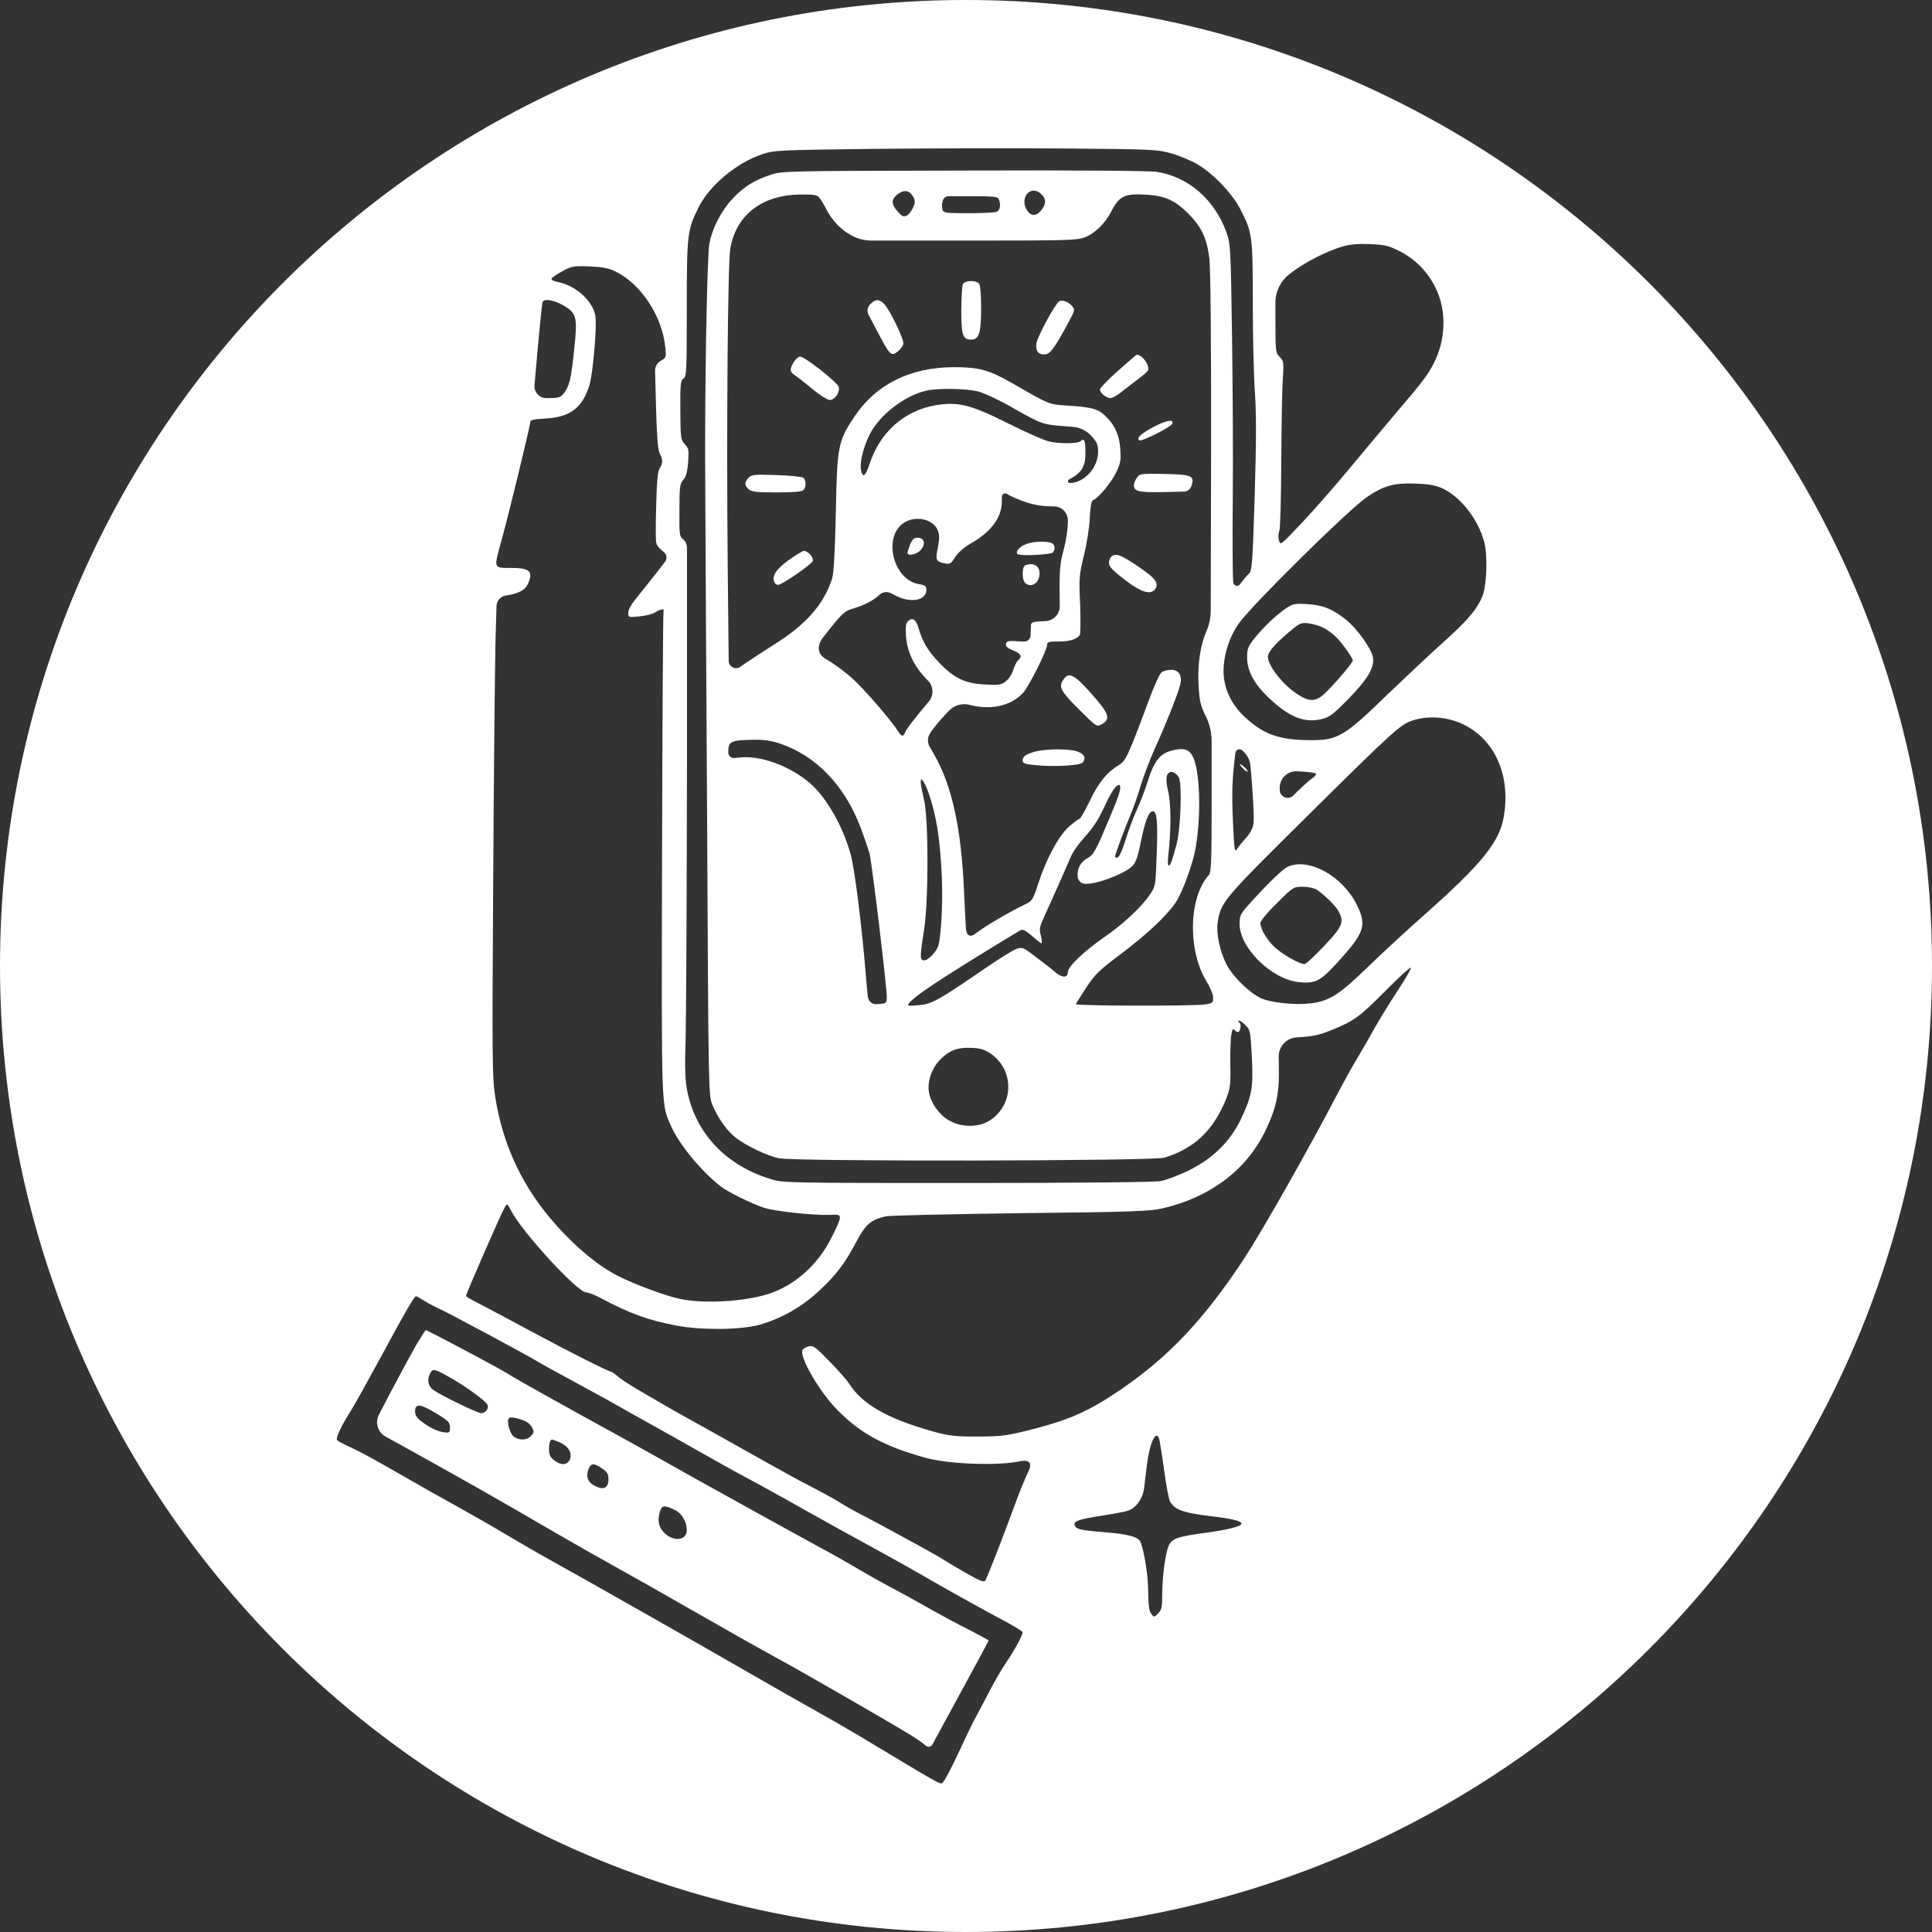 <svg width="144" height="144" viewBox="0 0 144 144" fill="none" xmlns="http://www.w3.org/2000/svg">
<rect x="0" y="0" width="144" height="144" fill="#333333" stroke="none"/>
<path d="M0 72C0 111.765 32.236 144 72 144C111.764 144 144 111.765 144 72C144 32.236 111.764 0 72 0C32.236 0 0 32.236 0 72ZM87.342 11.447C87.933 11.616 88.805 11.981 89.255 12.248C90.422 12.938 91.8 14.372 92.419 15.539C93.347 17.325 93.375 17.55 93.375 22.486C93.375 24.933 93.445 27.942 93.53 29.18C93.642 30.853 93.642 32.836 93.516 36.984C93.361 41.962 93.319 42.567 93.094 42.75C92.953 42.862 92.658 43.228 92.419 43.552C92.275 43.758 91.951 43.673 91.927 43.422L91.912 43.27C91.87 42.792 91.856 40.022 91.884 37.125C91.912 34.228 91.884 28.786 91.828 25.031C91.73 18.464 91.716 18.183 91.42 17.339C90.534 14.892 88.636 13.219 86.259 12.811C85.725 12.727 80.522 12.684 71.859 12.713C58.528 12.741 58.275 12.741 57.417 13.036C56.194 13.444 55.448 13.908 54.591 14.822C53.761 15.708 53.1 16.988 52.875 18.141C52.692 19.083 52.509 29.686 52.566 36.281C52.58 38.953 52.636 50.245 52.706 61.383C52.805 81.492 52.805 81.633 53.1 82.35C53.494 83.32 54.169 84.263 54.816 84.783C55.589 85.388 57.178 86.147 58.05 86.33C59.245 86.583 85.964 86.541 86.78 86.287C89.002 85.612 90.408 84.277 91.364 81.97C91.688 81.155 91.73 80.902 91.702 79.383C91.688 78.455 91.716 77.456 91.772 77.161C91.856 76.641 91.87 76.627 92.123 76.866C92.292 77.017 92.41 76.864 92.448 76.641C92.453 76.617 92.457 76.593 92.461 76.57C92.489 76.416 92.447 76.247 92.348 76.191C92.23 76.112 92.336 76.021 92.454 76.101C92.544 76.162 92.657 76.253 92.77 76.359C93.192 76.753 93.192 76.767 93.305 78.75C93.417 81.07 93.319 81.661 92.503 83.391C91.688 85.092 90.408 86.344 88.594 87.244C87.862 87.595 86.92 87.961 86.498 88.031C86.034 88.116 80.48 88.172 72.07 88.172C58.57 88.172 58.373 88.172 57.431 87.877C54.155 86.878 51.905 84.53 51.244 81.422C51.061 80.55 51.033 79.805 51.103 77.273C51.145 75.572 51.188 66.586 51.202 57.305V40.81C51.202 40.569 51.093 40.342 50.906 40.191C50.639 39.98 50.625 39.825 50.639 38.011C50.639 36.281 50.681 36.042 50.92 35.775C51.117 35.564 51.23 35.198 51.286 34.467C51.356 33.553 51.342 33.427 51.047 33.117C50.737 32.78 50.723 32.667 50.709 30.572C50.695 28.617 50.723 28.35 50.948 28.209C51.173 28.069 51.188 27.661 51.188 22.992C51.188 17.452 51.23 17.156 52.045 15.497C52.847 13.852 54.886 12.136 56.798 11.503C57.698 11.194 57.994 11.18 65.18 11.095C69.286 11.053 75.698 11.039 79.439 11.067C85.978 11.123 86.287 11.137 87.342 11.447ZM68.048 14.639C68.217 14.948 68.231 15.075 68.062 15.455C67.964 15.694 67.753 15.975 67.598 16.059C67.345 16.186 67.247 16.144 66.909 15.764C66.417 15.216 66.417 14.864 66.895 14.484C67.373 14.119 67.781 14.175 68.048 14.639ZM77.625 14.484C77.991 14.85 77.977 15.202 77.611 15.666C77.259 16.116 76.866 16.13 76.584 15.722C75.909 14.766 76.838 13.697 77.625 14.484ZM61.059 14.723C61.186 14.864 61.411 15.244 61.58 15.581C62.016 16.439 62.733 17.184 63.52 17.578C63.964 17.809 64.456 17.93 64.956 17.93H72.211C79.608 17.93 80.283 17.916 80.888 17.677C81.605 17.395 82.364 16.65 82.814 15.792C83.419 14.597 83.812 14.414 85.486 14.512C86.836 14.597 87.581 14.934 88.58 15.933C89.55 16.903 89.972 17.803 90.141 19.28C90.225 19.983 90.281 25.608 90.267 33.398L90.241 45.505C90.24 46.053 90.124 46.595 89.902 47.095C89.452 48.136 89.241 49.598 89.339 51.173C89.409 52.298 89.494 52.636 89.873 53.381C90.16 53.964 90.309 54.605 90.309 55.255V59.625C90.309 64.237 90.281 65.011 90.098 65.222C88.594 66.895 88.509 70.833 89.93 73.153C90.197 73.589 90.422 74.123 90.422 74.362C90.422 74.742 90.38 74.784 89.775 74.869C88.847 74.995 80.128 74.981 80.184 74.841C80.213 74.784 80.55 74.236 80.958 73.617C81.605 72.633 81.9 72.338 83.475 71.156C85.402 69.708 86.906 68.316 87.595 67.317C88.13 66.544 88.917 64.378 89.128 63.141C89.536 60.666 89.438 57.487 88.917 56.419C88.622 55.814 88.2 55.702 87.244 55.969C86.442 56.194 85.992 56.798 85.556 58.205C85.373 58.809 84.994 59.794 84.727 60.37C84.459 60.961 84.08 61.973 83.883 62.634C83.686 63.281 83.433 63.858 83.32 63.9C83.208 63.942 83.109 63.914 83.109 63.844C83.109 63.689 83.77 61.903 84.305 60.623C84.516 60.117 84.839 59.175 85.036 58.514C85.233 57.853 85.697 56.644 86.062 55.814C86.794 54.225 87.68 52.017 87.933 51.159C88.158 50.4 87.905 49.922 87.286 49.922C87.033 49.922 86.709 50.006 86.583 50.105C86.442 50.189 85.992 51.188 85.584 52.312C84.066 56.377 83.911 56.714 83.391 57.023C82.519 57.544 81.872 58.331 81.225 59.695C80.873 60.427 80.522 61.031 80.466 61.031C80.395 61.031 80.044 61.298 79.678 61.608C78.905 62.297 77.963 64.041 77.358 65.939C76.992 67.064 76.922 67.162 76.416 67.402C75.291 67.936 73.322 69.089 72.731 69.567C72.323 69.908 72.029 69.739 71.995 69.209C71.955 68.576 71.907 67.623 71.859 66.572C71.662 61.748 70.959 58.542 69.595 56.18L69.296 55.668C69.124 55.375 69.12 55.013 69.286 54.717C69.427 54.45 69.947 53.803 70.453 53.269L70.719 52.986C71.119 52.562 71.718 52.39 72.281 52.538C73.87 52.945 75.333 52.622 76.247 51.652C76.669 51.202 78.047 48.459 78.047 48.066C78.047 47.855 78.159 47.812 78.905 47.812C79.72 47.812 80.241 47.658 80.48 47.334C80.536 47.25 80.55 46.223 80.508 45.056C80.409 43.073 80.438 42.848 80.789 41.4C81 40.556 81.197 39.305 81.225 38.602C81.267 37.758 81.338 37.322 81.464 37.28C81.83 37.167 82.8 36 83.18 35.241C83.517 34.538 83.559 34.327 83.503 33.497C83.433 32.484 83.152 31.809 82.561 31.177C81.956 30.516 81.506 30.361 79.833 30.248C78.103 30.136 78.37 30.234 75.445 28.561C73.702 27.562 72.97 27.366 71.086 27.366C67.838 27.38 65.306 28.645 63.703 31.022C62.466 32.892 62.395 33.188 62.297 38.18C62.241 41.048 62.142 42.736 62.03 43.102C61.411 45.042 60.061 46.575 57.656 48.066C56.77 48.628 55.659 49.359 55.181 49.697C54.823 49.961 54.317 49.708 54.312 49.264L54.239 42.145C54.141 32.105 54.239 19.631 54.436 18.492C54.886 15.989 56.827 14.512 59.709 14.498C60.623 14.484 60.891 14.527 61.059 14.723ZM74.447 14.85C74.63 15.328 74.531 15.722 74.222 15.806C74.039 15.848 73.097 15.891 72.112 15.891C70.481 15.891 70.327 15.863 70.242 15.623C70.2 15.469 70.2 15.188 70.256 14.991C70.306 14.777 70.496 14.625 70.716 14.625H72.352C74.053 14.625 74.377 14.653 74.447 14.85ZM104.316 18.717C105.511 19.336 106.397 20.236 107.002 21.459C107.831 23.119 107.775 25.327 106.861 27.084C106.397 27.984 106.073 28.406 103.978 30.867C103.191 31.795 101.686 33.595 100.631 34.861C99.577 36.141 97.973 37.969 97.073 38.925C95.47 40.627 95.428 40.669 95.33 40.289C95.259 40.078 95.273 39.755 95.358 39.558C95.428 39.375 95.484 37.083 95.498 34.481C95.513 31.88 95.555 29.109 95.611 28.336C95.695 27 95.681 26.916 95.386 26.606C95.077 26.297 95.062 26.198 95.062 23.766V22.551C95.062 21.729 95.441 20.953 96.089 20.447C97.158 19.589 98.888 18.703 100.139 18.352C100.645 18.211 101.306 18.155 102.136 18.197C103.205 18.239 103.5 18.309 104.316 18.717ZM45.872 20.236C47.77 21.15 49.359 23.569 49.584 25.875C49.669 26.62 49.655 26.663 49.233 26.902C48.972 27.058 48.816 27.343 48.824 27.646L48.895 30.277C48.952 32.484 49.036 33.511 49.163 33.778C49.416 34.256 49.416 34.523 49.163 34.917C49.022 35.142 48.952 35.916 48.909 37.659C48.867 38.995 48.867 40.247 48.909 40.444C48.938 40.641 49.191 40.936 49.444 41.119C49.695 41.286 49.752 41.631 49.568 41.87L48.966 42.652C48.445 43.312 47.756 44.184 47.433 44.578C47.067 45.014 46.828 45.45 46.828 45.661C46.828 46.013 46.842 46.027 47.658 45.942C48.122 45.9 48.642 45.773 48.825 45.647C49.148 45.422 49.57 45.337 49.458 45.52C49.416 45.591 49.373 53.761 49.345 63.703C49.303 83.095 49.275 82.237 50.02 83.939C50.611 85.289 52.27 87.3 53.733 88.439C54.239 88.833 55.969 89.691 56.925 90.014C57.741 90.295 60.778 90.605 62.016 90.548C62.803 90.492 62.803 90.591 61.973 92.25C60.961 94.275 59.231 95.822 57.234 96.455C55.448 97.017 52.481 97.186 50.709 96.82C49.641 96.595 47.377 95.766 46.097 95.119C44.663 94.402 43.045 93.08 41.498 91.364C38.995 88.58 37.491 85.43 36.914 81.773C36.689 80.353 36.675 79.088 36.759 65.812C36.802 57.881 36.886 49.837 36.928 47.939L37.007 45.173C37.018 44.767 37.326 44.43 37.73 44.381C38.63 44.255 39.136 43.987 39.347 43.523C39.769 42.595 39.502 42.328 38.081 42.328C36.759 42.328 36.788 42.413 37.392 40.233C37.969 38.123 39.516 31.753 39.516 31.486C39.516 31.289 39.727 31.247 40.683 31.191C42.511 31.092 43.425 30.389 43.945 28.659C44.198 27.802 44.494 24.342 44.381 23.569C44.212 22.458 42.905 21.262 41.583 21.023C41.288 20.967 41.077 20.855 41.105 20.77C41.119 20.7 41.498 20.447 41.906 20.222C42.623 19.828 42.764 19.814 43.945 19.856C44.902 19.898 45.366 19.983 45.872 20.236ZM41.92 22.725C42.975 23.316 43.059 23.597 42.806 25.945C42.581 28.195 42.441 28.786 42.033 29.306C41.766 29.644 41.653 29.672 40.753 29.672H40.715C40.199 29.672 39.794 29.23 39.839 28.716C40.106 25.523 40.388 22.683 40.43 22.528C40.528 22.247 41.189 22.331 41.92 22.725ZM72.914 29.18C73.378 29.306 74.531 29.841 75.473 30.389C77.653 31.627 77.695 31.641 79.369 31.767L79.968 31.816C80.479 31.857 80.956 32.085 81.309 32.456C81.773 32.962 81.844 33.131 81.844 33.694C81.844 34.861 80.803 36 79.734 36C79.598 36 79.548 35.819 79.666 35.75L79.791 35.677C80.648 35.198 80.902 34.748 80.902 33.75C80.902 32.85 80.817 32.611 80.55 32.878C80.353 33.075 79.059 33.089 78.188 32.906C77.836 32.822 76.486 32.231 75.164 31.57C72.338 30.15 71.409 29.925 69.722 30.206C67.402 30.614 65.602 32.203 64.828 34.538C64.505 35.508 64.322 35.648 64.181 35.072C64.041 34.538 64.364 33.244 64.856 32.316C65.602 30.895 67.43 29.489 69.019 29.123C69.891 28.913 72.014 28.955 72.914 29.18ZM107.466 36.38C108.858 37.013 110.18 38.7 110.63 40.416C110.897 41.456 110.812 43.678 110.475 44.48C110.081 45.422 109.378 46.252 107.606 47.841C106.65 48.698 104.808 50.428 103.514 51.666C100.167 54.928 99.717 55.195 97.523 55.167C95.358 55.139 94.233 54.745 92.911 53.564C91.786 52.566 91.195 51.328 91.195 49.992C91.209 48.741 91.659 47.391 92.391 46.392C93.516 44.888 100.519 37.983 101.855 37.069C103.092 36.211 103.894 35.986 105.469 36.042C106.453 36.07 106.973 36.169 107.466 36.38ZM76.43 37.42C77.105 37.645 77.752 37.744 78.497 37.744L78.567 37.745C79.136 37.752 79.594 38.215 79.594 38.784C79.594 39.417 79.467 40.261 79.284 40.964C79.017 41.934 78.961 42.441 78.975 44.184L78.988 45.168C78.997 45.771 78.523 46.27 77.92 46.294C76.964 46.336 76.852 46.364 76.838 46.617C76.838 46.772 76.823 47.109 76.809 47.377C76.794 47.634 76.574 47.831 76.317 47.818L75.909 47.798C75.15 47.742 75.023 47.784 74.981 47.995C74.939 48.178 75.08 48.305 75.502 48.473C76.092 48.712 76.219 48.923 75.895 49.205C75.783 49.289 75.628 49.612 75.53 49.908C75.445 50.217 75.192 50.611 74.981 50.766C74.644 51.047 74.461 51.075 73.406 51.019C71.944 50.948 71.1 50.555 69.975 49.359C69.173 48.53 68.766 47.841 68.47 46.842C68.273 46.167 68.034 45.998 67.697 46.28C67.514 46.434 67.486 46.659 67.528 47.419C67.627 48.642 68.147 49.711 69.145 50.709L69.171 50.735C69.587 51.159 69.612 51.83 69.23 52.284C68.161 53.55 67.556 54.337 67.458 54.591C67.331 54.928 67.191 54.914 66.952 54.52C66.445 53.719 64.463 51.413 63.562 50.597C63.014 50.091 62.114 49.43 61.58 49.134C60.9 48.759 60.877 48.118 61.352 47.504C61.493 47.323 61.646 47.127 61.805 46.927C62.775 45.717 62.972 45.534 63.562 45.366C64.448 45.098 65.095 44.761 65.559 44.325C65.796 44.114 66.139 44.072 66.419 44.221L66.642 44.339C67.823 44.986 69.047 44.789 69.047 43.959C69.047 43.692 68.948 43.608 68.498 43.538C66.544 43.228 65.77 39.938 67.416 38.939C68.287 38.405 69.553 38.7 69.891 39.516C70.031 39.853 70.031 40.12 69.905 40.795C69.708 41.752 69.764 41.864 70.411 41.991C70.805 42.075 70.889 42.019 71.198 41.513C71.423 41.175 71.859 40.795 72.323 40.528C73.87 39.656 74.672 38.573 74.672 37.364V37.024C74.672 36.822 74.898 36.702 75.066 36.816C75.277 36.97 75.895 37.237 76.43 37.42ZM108.998 53.958C111.445 55.111 112.641 57.839 112.064 60.975C111.727 62.789 110.391 64.434 106.27 68.091C104.934 69.272 102.994 71.058 101.939 72.084C99.83 74.138 99.056 74.63 97.678 74.784C96.511 74.925 94.753 74.742 93.994 74.405C93.136 74.011 91.87 72.787 91.406 71.859C90.914 70.889 90.633 69.539 90.759 68.737C90.984 67.247 91.209 66.994 97.13 61.13C104.062 54.267 104.4 53.972 105.356 53.677C106.495 53.325 107.887 53.438 108.998 53.958ZM58.092 55.406C60.848 56.334 62.972 58.556 64.167 61.734C64.434 62.466 64.73 63.323 64.814 63.633C64.983 64.266 66.094 73.491 66.094 74.264C66.094 74.784 66.094 74.784 65.433 74.841C64.995 74.889 64.711 74.648 64.67 74.21C64.636 73.847 64.593 73.368 64.547 72.844C64.252 69.131 63.703 64.758 63.408 63.703C62.831 61.58 61.594 59.428 60.37 58.373C58.866 57.08 56.658 56.278 55.097 56.461L54.743 56.498C54.496 56.523 54.281 56.329 54.281 56.081C54.281 55.252 54.45 55.167 56.152 55.139C56.911 55.125 57.502 55.209 58.092 55.406ZM92.588 55.927C92.915 56.215 93.142 56.573 93.19 57.006C93.329 58.262 93.496 60.951 93.431 61.383C93.375 61.748 93.178 62.114 92.883 62.438C92.644 62.705 92.334 63.07 92.222 63.253C92.011 63.562 91.997 63.408 91.898 61.242C91.8 59.105 91.842 58.05 92.067 56.208L92.079 56.116C92.109 55.87 92.404 55.761 92.588 55.927ZM98.072 57.656C98.128 57.712 98.002 57.881 97.791 58.022C97.566 58.163 96.947 58.739 96.398 59.288C96.033 59.663 95.397 59.412 95.386 58.888L95.386 58.866L95.383 58.739C95.37 58.036 95.948 57.465 96.652 57.487C97.369 57.516 98.002 57.586 98.072 57.656ZM87.862 57.938C88.116 58.43 88.003 61.791 87.694 62.93C87.596 63.282 87.509 63.588 87.434 63.851C87.167 64.782 86.968 64.736 87.075 63.773C87.3 61.903 87.286 59.864 87.061 58.95C86.822 58.008 86.934 57.487 87.37 57.544C87.539 57.572 87.75 57.741 87.862 57.938ZM69.328 59.442C69.792 60.947 70.017 62.297 70.158 64.603C70.298 66.642 70.2 69.3 69.961 70.411C69.862 70.861 69.202 71.578 68.892 71.578C68.555 71.578 68.555 71.339 68.864 69.37C69.216 67.191 69.216 60.961 68.864 59.583C68.737 59.048 68.625 58.486 68.625 58.317C68.639 58.008 68.639 58.008 68.85 58.289C68.963 58.444 69.173 58.964 69.328 59.442ZM83.461 58.95C83.362 59.4 83.067 60.131 82.055 62.48C81.647 63.408 81.408 63.773 81.112 63.928C80.55 64.223 80.269 64.716 80.325 65.348C80.349 65.648 80.602 65.878 80.903 65.872L81.07 65.869C81.914 65.855 83.841 65.095 84.389 64.561C84.67 64.266 84.811 63.872 85.05 62.663C85.345 61.186 85.627 60.469 85.922 60.469C86.231 60.469 86.302 61.2 86.217 63.577C86.133 66.023 86.133 66.052 85.711 66.67C85.078 67.612 83.686 68.906 82.308 69.848C80.845 70.861 79.594 72.042 79.594 72.436C79.594 72.872 79.214 72.914 78.708 72.506C78.469 72.295 77.808 71.775 77.245 71.353C76.275 70.608 76.205 70.58 75.769 70.72C75.516 70.805 74.391 71.508 73.266 72.281C69.891 74.602 69.412 74.855 68.428 74.925C67.627 74.995 67.584 74.981 67.781 74.742C68.231 74.208 69.891 73.097 74.391 70.341C75.206 69.848 75.966 69.384 76.078 69.328C76.233 69.244 76.472 69.37 76.922 69.764C77.259 70.059 77.583 70.312 77.625 70.312C77.681 70.312 77.653 70.059 77.583 69.75C77.442 69.244 77.47 69.103 77.864 68.245C78.37 67.148 79.425 64.772 79.819 63.844C79.959 63.492 80.452 62.817 80.888 62.339C81.436 61.748 81.886 61.059 82.266 60.23C82.828 59.006 83.18 58.5 83.419 58.5C83.503 58.5 83.517 58.697 83.461 58.95ZM104.161 73.856C103.584 74.728 102.797 76.022 102.403 76.711C102.023 77.414 101.447 78.412 101.137 78.919C100.828 79.425 100.139 80.662 99.619 81.661C97.425 85.852 94.064 91.772 92.728 93.811C89.789 98.283 87.145 101.095 83.573 103.542C81.323 105.089 79.805 105.792 77.133 106.481C75.052 107.016 74.742 107.058 72.914 107.072C71.184 107.072 70.777 107.03 69.581 106.706C66.122 105.736 64.252 104.667 63.267 103.092C63.141 102.895 62.508 102.164 61.847 101.489C60.764 100.378 60.609 100.266 60.272 100.35C60.061 100.406 59.85 100.533 59.808 100.631C59.597 101.194 61.073 103.725 62.409 105.089C64.139 106.847 65.883 107.789 68.948 108.647C70.622 109.111 74.095 109.266 75.867 108.942C75.949 108.927 76.029 108.913 76.107 108.9C76.719 108.795 76.946 109.076 76.669 109.631C76.444 110.095 75.952 111.277 75.6 112.261C74.798 114.469 73.589 117.562 73.434 117.816C73.336 117.956 72.97 117.802 71.916 117.197C71.156 116.761 70.369 116.283 70.172 116.156C69.848 115.931 65.236 113.414 63.942 112.753C63.633 112.598 62.986 112.233 62.494 111.923C62.002 111.628 61.073 111.122 60.441 110.798C59.794 110.475 58.359 109.688 57.234 109.055C56.109 108.422 54.028 107.255 52.594 106.453C51.159 105.666 49.641 104.808 49.219 104.555C48.797 104.302 47.995 103.838 47.433 103.514C46.884 103.191 46.252 102.769 46.027 102.572C45.816 102.389 45.591 102.234 45.534 102.234C45.366 102.234 42.427 100.758 39.656 99.267C38.152 98.452 36.422 97.537 35.831 97.228C35.227 96.933 34.734 96.638 34.734 96.595C34.734 96.427 37.336 90.464 37.645 89.944C37.786 89.691 37.828 89.719 38.095 90.239C38.897 91.814 43.045 96.328 43.692 96.328C43.847 96.328 44.283 96.497 44.663 96.694C46.997 97.931 48.234 98.381 50.428 98.803C52.284 99.155 55.153 99.127 56.587 98.747C58.205 98.297 59.766 97.411 61.045 96.216C62.353 94.992 62.972 94.177 63.83 92.545C64.519 91.252 64.912 90.914 66.009 90.661C66.319 90.591 70.861 90.492 76.078 90.422C84.277 90.338 85.711 90.281 86.625 90.07C90.169 89.255 92.883 87.23 94.303 84.305C95.161 82.519 95.372 81.478 95.316 79.228L95.305 78.779C95.288 77.998 95.899 77.347 96.68 77.316C97.833 77.259 98.283 77.161 99.197 76.795C100.912 76.106 101.32 75.811 103.289 73.828C104.287 72.816 105.131 72.056 105.159 72.127C105.188 72.211 104.737 72.984 104.161 73.856ZM73.87 78.553C75.614 79.791 75.572 82.336 73.786 83.503C72.942 84.052 71.648 84.052 70.706 83.489C70.003 83.081 69.398 82.237 69.244 81.45C69.089 80.662 69.441 79.608 70.088 78.961C70.791 78.272 71.381 78.047 72.464 78.103C73.097 78.131 73.392 78.23 73.87 78.553ZM31.655 96.975C31.978 97.172 32.513 97.453 32.836 97.594C33.413 97.847 39.853 101.306 40.148 101.531C40.233 101.588 41.147 102.094 42.188 102.656C43.228 103.219 44.62 103.978 45.281 104.344C45.942 104.723 48.023 105.891 49.922 106.945C51.82 108.014 53.592 109.013 53.859 109.167C54.127 109.322 55.392 110.011 56.672 110.7C57.952 111.403 59.4 112.205 59.906 112.5C60.792 113.006 63.872 114.708 65.883 115.805C66.431 116.1 68.189 117.084 69.792 118.013C71.395 118.927 73.505 120.094 74.461 120.6C75.431 121.106 76.219 121.584 76.219 121.655C76.219 121.894 75.642 122.948 74.967 123.961C74.602 124.495 73.997 125.55 73.631 126.281C73.252 127.013 72.83 127.8 72.703 128.039C72.562 128.264 72.028 129.375 71.508 130.5C70.987 131.625 70.453 132.652 70.327 132.778C70.073 133.045 70.734 133.397 63.984 129.347C63.014 128.77 61.495 127.898 60.609 127.406C59.723 126.914 57.445 125.62 55.547 124.523C51.947 122.442 43.467 117.633 40.922 116.227C40.106 115.777 38.686 114.947 37.758 114.398C36.83 113.836 35.128 112.866 33.961 112.219C32.808 111.586 31.289 110.728 30.586 110.32C27.998 108.83 26.747 108.141 25.973 107.803C25.552 107.606 25.158 107.395 25.116 107.325C25.017 107.17 25.467 106.214 26.128 105.188C26.395 104.766 27.422 102.923 28.406 101.109C30.178 97.819 30.881 96.609 31.008 96.609C31.05 96.609 31.345 96.778 31.655 96.975ZM86.4 107.255C86.442 107.395 86.611 108.436 86.766 109.575C86.92 110.714 87.117 111.783 87.216 111.938C87.581 112.528 88.186 112.753 90.127 112.992C91.828 113.189 92.531 113.358 92.531 113.569C92.531 113.766 91.448 114.033 89.859 114.244C87.792 114.525 87.384 114.666 87.131 115.158C86.878 115.664 86.625 117.478 86.625 118.828C86.625 119.798 86.583 119.995 86.316 120.263C86.034 120.544 86.006 120.544 85.823 120.305C85.627 120.023 85.598 119.756 85.57 118.266C85.542 117.127 85.177 115.102 84.938 114.82C84.684 114.511 83.925 114.328 82.181 114.188C80.466 114.047 80.213 113.977 80.1 113.681C79.987 113.386 80.423 113.231 82.069 112.978C82.912 112.852 83.812 112.683 84.08 112.598C84.684 112.388 85.177 111.698 85.275 110.911C85.317 110.588 85.402 109.8 85.486 109.167C85.697 107.508 86.161 106.523 86.4 107.255Z" fill="white"/>
<path d="M71.761 21.192C71.705 21.333 71.662 22.205 71.648 23.147C71.648 24.975 71.761 25.312 72.366 25.312C72.97 25.312 73.125 24.848 73.125 22.992C73.125 21.853 73.069 21.234 72.956 21.122C72.689 20.855 71.873 20.911 71.761 21.192Z" fill="white"/>
<path d="M64.842 22.696C64.648 22.907 64.608 23.217 64.742 23.471L65.32 24.567C66.347 26.521 66.403 26.578 66.895 26.212C67.12 26.043 67.303 25.79 67.331 25.621C67.387 25.298 66.347 23.146 65.911 22.668C65.545 22.274 65.236 22.274 64.842 22.696Z" fill="white"/>
<path d="M78.932 22.472C78.637 22.654 77.315 25.101 77.245 25.593C77.16 26.17 77.428 26.479 77.934 26.409C78.285 26.367 78.665 25.847 79.565 24.159C80.128 23.133 80.142 23.076 79.903 22.809C79.621 22.486 79.171 22.317 78.932 22.472Z" fill="white"/>
<path d="M83.334 27.633C82.589 28.294 81.984 28.927 81.984 29.025C81.984 29.292 82.448 29.672 82.772 29.672C82.927 29.672 83.334 29.433 83.686 29.137C84.052 28.856 84.6 28.42 84.909 28.195C85.233 27.956 85.528 27.689 85.57 27.591C85.711 27.239 85.134 26.438 84.727 26.438C84.698 26.438 84.08 26.972 83.334 27.633Z" fill="white"/>
<path d="M59.161 26.986C58.837 27.534 58.865 27.731 59.245 27.97C59.414 28.083 60.004 28.533 60.553 28.997C61.101 29.447 61.678 29.812 61.847 29.812C62.226 29.812 62.634 29.222 62.508 28.828C62.395 28.477 59.976 26.578 59.639 26.578C59.512 26.578 59.301 26.761 59.161 26.986Z" fill="white"/>
<path d="M85.894 31.866C85.008 32.344 84.671 32.667 84.924 32.822C85.092 32.935 87.286 31.824 87.371 31.585C87.525 31.205 86.921 31.317 85.894 31.866Z" fill="white"/>
<path d="M55.8 35.606C55.477 35.93 55.477 36.169 55.8 36.464C56.011 36.661 56.391 36.703 57.881 36.703C59.119 36.703 59.766 36.647 59.878 36.534C60.103 36.309 60.089 35.789 59.878 35.606C59.78 35.536 58.88 35.438 57.881 35.409C56.264 35.353 56.039 35.367 55.8 35.606Z" fill="white"/>
<path d="M84.741 35.606C84.614 35.775 84.516 36.028 84.516 36.155C84.516 36.633 84.853 36.717 86.78 36.675L88.251 36.642C88.498 36.636 88.715 36.475 88.791 36.239C89.072 35.466 88.847 35.367 86.794 35.325C85.022 35.297 84.952 35.297 84.741 35.606Z" fill="white"/>
<path d="M58.753 41.766C57.825 42.455 57.53 42.919 57.712 43.383C57.755 43.495 57.881 43.594 57.994 43.594C58.289 43.594 60.525 42.047 60.581 41.808C60.652 41.541 60.216 41.062 59.92 41.062C59.794 41.077 59.273 41.386 58.753 41.766Z" fill="white"/>
<path d="M82.87 41.456C82.772 41.512 82.673 41.723 82.659 41.906C82.631 42.159 82.8 42.384 83.461 42.918C84.853 44.057 85.683 44.395 86.062 43.959C86.428 43.495 86.161 43.115 84.825 42.215C83.545 41.357 83.222 41.231 82.87 41.456Z" fill="white"/>
<path d="M79.228 50.696C78.89 51.202 79.073 51.54 80.479 52.932C81.717 54.169 81.745 54.183 82.111 53.986C82.814 53.593 82.673 53.199 81.351 51.708C80.029 50.218 79.65 50.049 79.228 50.696Z" fill="white"/>
<path d="M77.386 55.968C76.584 56.137 76.219 56.348 76.219 56.672C76.219 56.883 76.359 56.953 77.119 57.023C78.553 57.178 80.564 57.065 80.719 56.812C80.958 56.461 80.803 56.194 80.297 56.011C79.734 55.814 78.258 55.8 77.386 55.968Z" fill="white"/>
<path d="M95.836 45.352C95.119 45.844 94.191 46.716 93.502 47.574C93.023 48.179 92.953 48.347 92.953 48.994C92.953 50.007 93.459 50.949 94.542 51.99C96.089 53.466 97.256 53.93 98.578 53.579C99.098 53.452 99.436 53.185 100.491 52.102C101.939 50.626 102.459 49.754 102.333 48.994C102.234 48.376 101.152 46.857 100.364 46.224C99.366 45.408 98.62 45.099 97.453 45.029C96.483 44.972 96.356 45.001 95.836 45.352ZM98.691 46.815C98.972 46.969 99.408 47.293 99.661 47.56C100.139 48.066 100.828 49.051 100.828 49.233C100.828 49.388 99.619 50.822 98.859 51.568C98.128 52.313 97.65 52.355 96.736 51.765C95.639 51.062 94.5 49.627 94.5 48.952C94.5 48.572 95.147 47.855 96.398 46.843C96.891 46.449 97.031 46.393 97.566 46.463C97.889 46.505 98.395 46.66 98.691 46.815Z" fill="white"/>
<path d="M67.838 40.571C67.739 40.838 67.641 41.119 67.641 41.203C67.641 41.471 68.302 41.344 68.611 41.007C69.019 40.571 68.906 40.078 68.4 40.078C68.133 40.078 68.006 40.191 67.838 40.571Z" fill="white"/>
<path d="M76.514 40.542C76.022 40.711 75.656 41.119 75.839 41.288C76.008 41.471 78.384 41.344 78.497 41.161C78.694 40.838 78.609 40.528 78.3 40.444C77.808 40.318 77.048 40.36 76.514 40.542Z" fill="white"/>
<path d="M76.401 42.145C76.177 42.229 76.162 43.2 76.388 43.425C76.838 43.874 77.484 43.467 77.484 42.721C77.484 42.159 76.992 41.892 76.401 42.145Z" fill="white"/>
<path d="M95.977 64.603C95.583 64.786 94.359 65.981 92.981 67.528C92.461 68.118 92.391 68.273 92.391 68.864C92.391 70.636 94.739 72.956 96.75 73.195C98.016 73.336 98.395 73.153 99.675 71.747C101.728 69.497 101.897 68.976 101.109 67.401C100.041 65.278 97.537 63.9 95.977 64.603ZM98.156 66.319C98.733 66.712 99.577 67.542 99.787 67.95C100.195 68.737 100.069 69.047 98.705 70.495C98.002 71.24 97.341 71.859 97.228 71.859C96.862 71.859 95.639 71.17 95.048 70.636C94.458 70.101 93.938 69.243 93.938 68.793C93.938 68.653 94.486 67.978 95.175 67.317C96.384 66.108 96.412 66.094 97.102 66.094C97.523 66.094 97.945 66.192 98.156 66.319Z" fill="white"/>
<path d="M92.602 57.234C92.742 57.389 92.911 57.516 92.981 57.516C93.038 57.516 92.967 57.389 92.813 57.234C92.658 57.08 92.489 56.953 92.433 56.953C92.391 56.953 92.461 57.08 92.602 57.234Z" fill="white"/>
<path d="M31.036 100.224C30.375 101.391 29.109 103.753 28.238 105.455C27.94 106.043 28.163 106.761 28.741 107.076L29.222 107.339C34.13 110.053 36.914 111.628 41.062 114.047C42.413 114.835 44.663 116.114 46.055 116.888C47.447 117.661 49.444 118.786 50.484 119.391C54 121.402 56.587 122.864 58.008 123.638C59.681 124.538 66.473 128.461 67.781 129.263C68.287 129.572 68.836 129.952 68.991 130.106C69.148 130.25 69.398 130.207 69.499 130.02L70.284 128.574C72.703 124.13 73.688 122.316 73.688 122.274C73.688 122.246 73.041 121.894 72.253 121.486C71.452 121.092 70.116 120.375 69.258 119.883C68.414 119.405 67.148 118.702 66.445 118.336C65.756 117.971 64.673 117.366 64.055 117C63.436 116.621 62.016 115.819 60.891 115.214C57.291 113.246 50.442 109.449 49.5 108.9C48.994 108.619 48.052 108.085 47.391 107.719C41.653 104.569 38.222 102.656 37.828 102.375C37.434 102.108 31.866 99.141 31.739 99.141C31.697 99.141 31.387 99.633 31.036 100.224ZM33.441 102.614C34.664 103.289 36.225 104.428 36.337 104.71C36.45 105.005 36.183 105.328 35.859 105.328C35.592 105.328 32.948 104.049 32.316 103.613C31.894 103.317 31.809 102.853 32.062 102.361C32.259 101.996 32.372 102.01 33.441 102.614ZM32.555 105.371C33.413 105.891 33.539 106.017 33.539 106.383C33.539 106.763 33.497 106.805 33.131 106.763C32.653 106.706 32.034 106.425 31.402 105.933C31.064 105.68 30.938 105.483 30.938 105.174C30.938 104.583 31.359 104.639 32.555 105.371ZM39.108 105.905C39.319 105.989 39.558 106.2 39.656 106.397C39.811 106.678 39.811 106.777 39.586 107.016C39.291 107.353 38.714 107.381 38.306 107.086C38.011 106.889 37.758 105.975 37.913 105.722C37.997 105.581 38.475 105.652 39.108 105.905ZM41.695 107.494C42.342 107.775 42.666 108.267 42.483 108.76C42.3 109.21 41.822 109.252 41.288 108.83C41.006 108.605 40.922 108.422 40.922 108.014C40.922 107.55 41.006 107.297 41.161 107.297C41.189 107.297 41.428 107.381 41.695 107.494ZM44.873 109.449C45.253 109.702 45.352 109.856 45.352 110.236C45.352 110.897 45.014 111.08 44.381 110.771C43.819 110.503 43.65 110.081 43.861 109.505C44.044 109.041 44.255 109.027 44.873 109.449ZM50.372 112.585C50.836 112.824 51.188 113.456 51.188 114.047C51.188 114.905 50.02 114.933 49.359 114.075C49.05 113.696 49.008 113.147 49.219 112.571C49.373 112.177 49.556 112.177 50.372 112.585Z" fill="white"/>
</svg>
